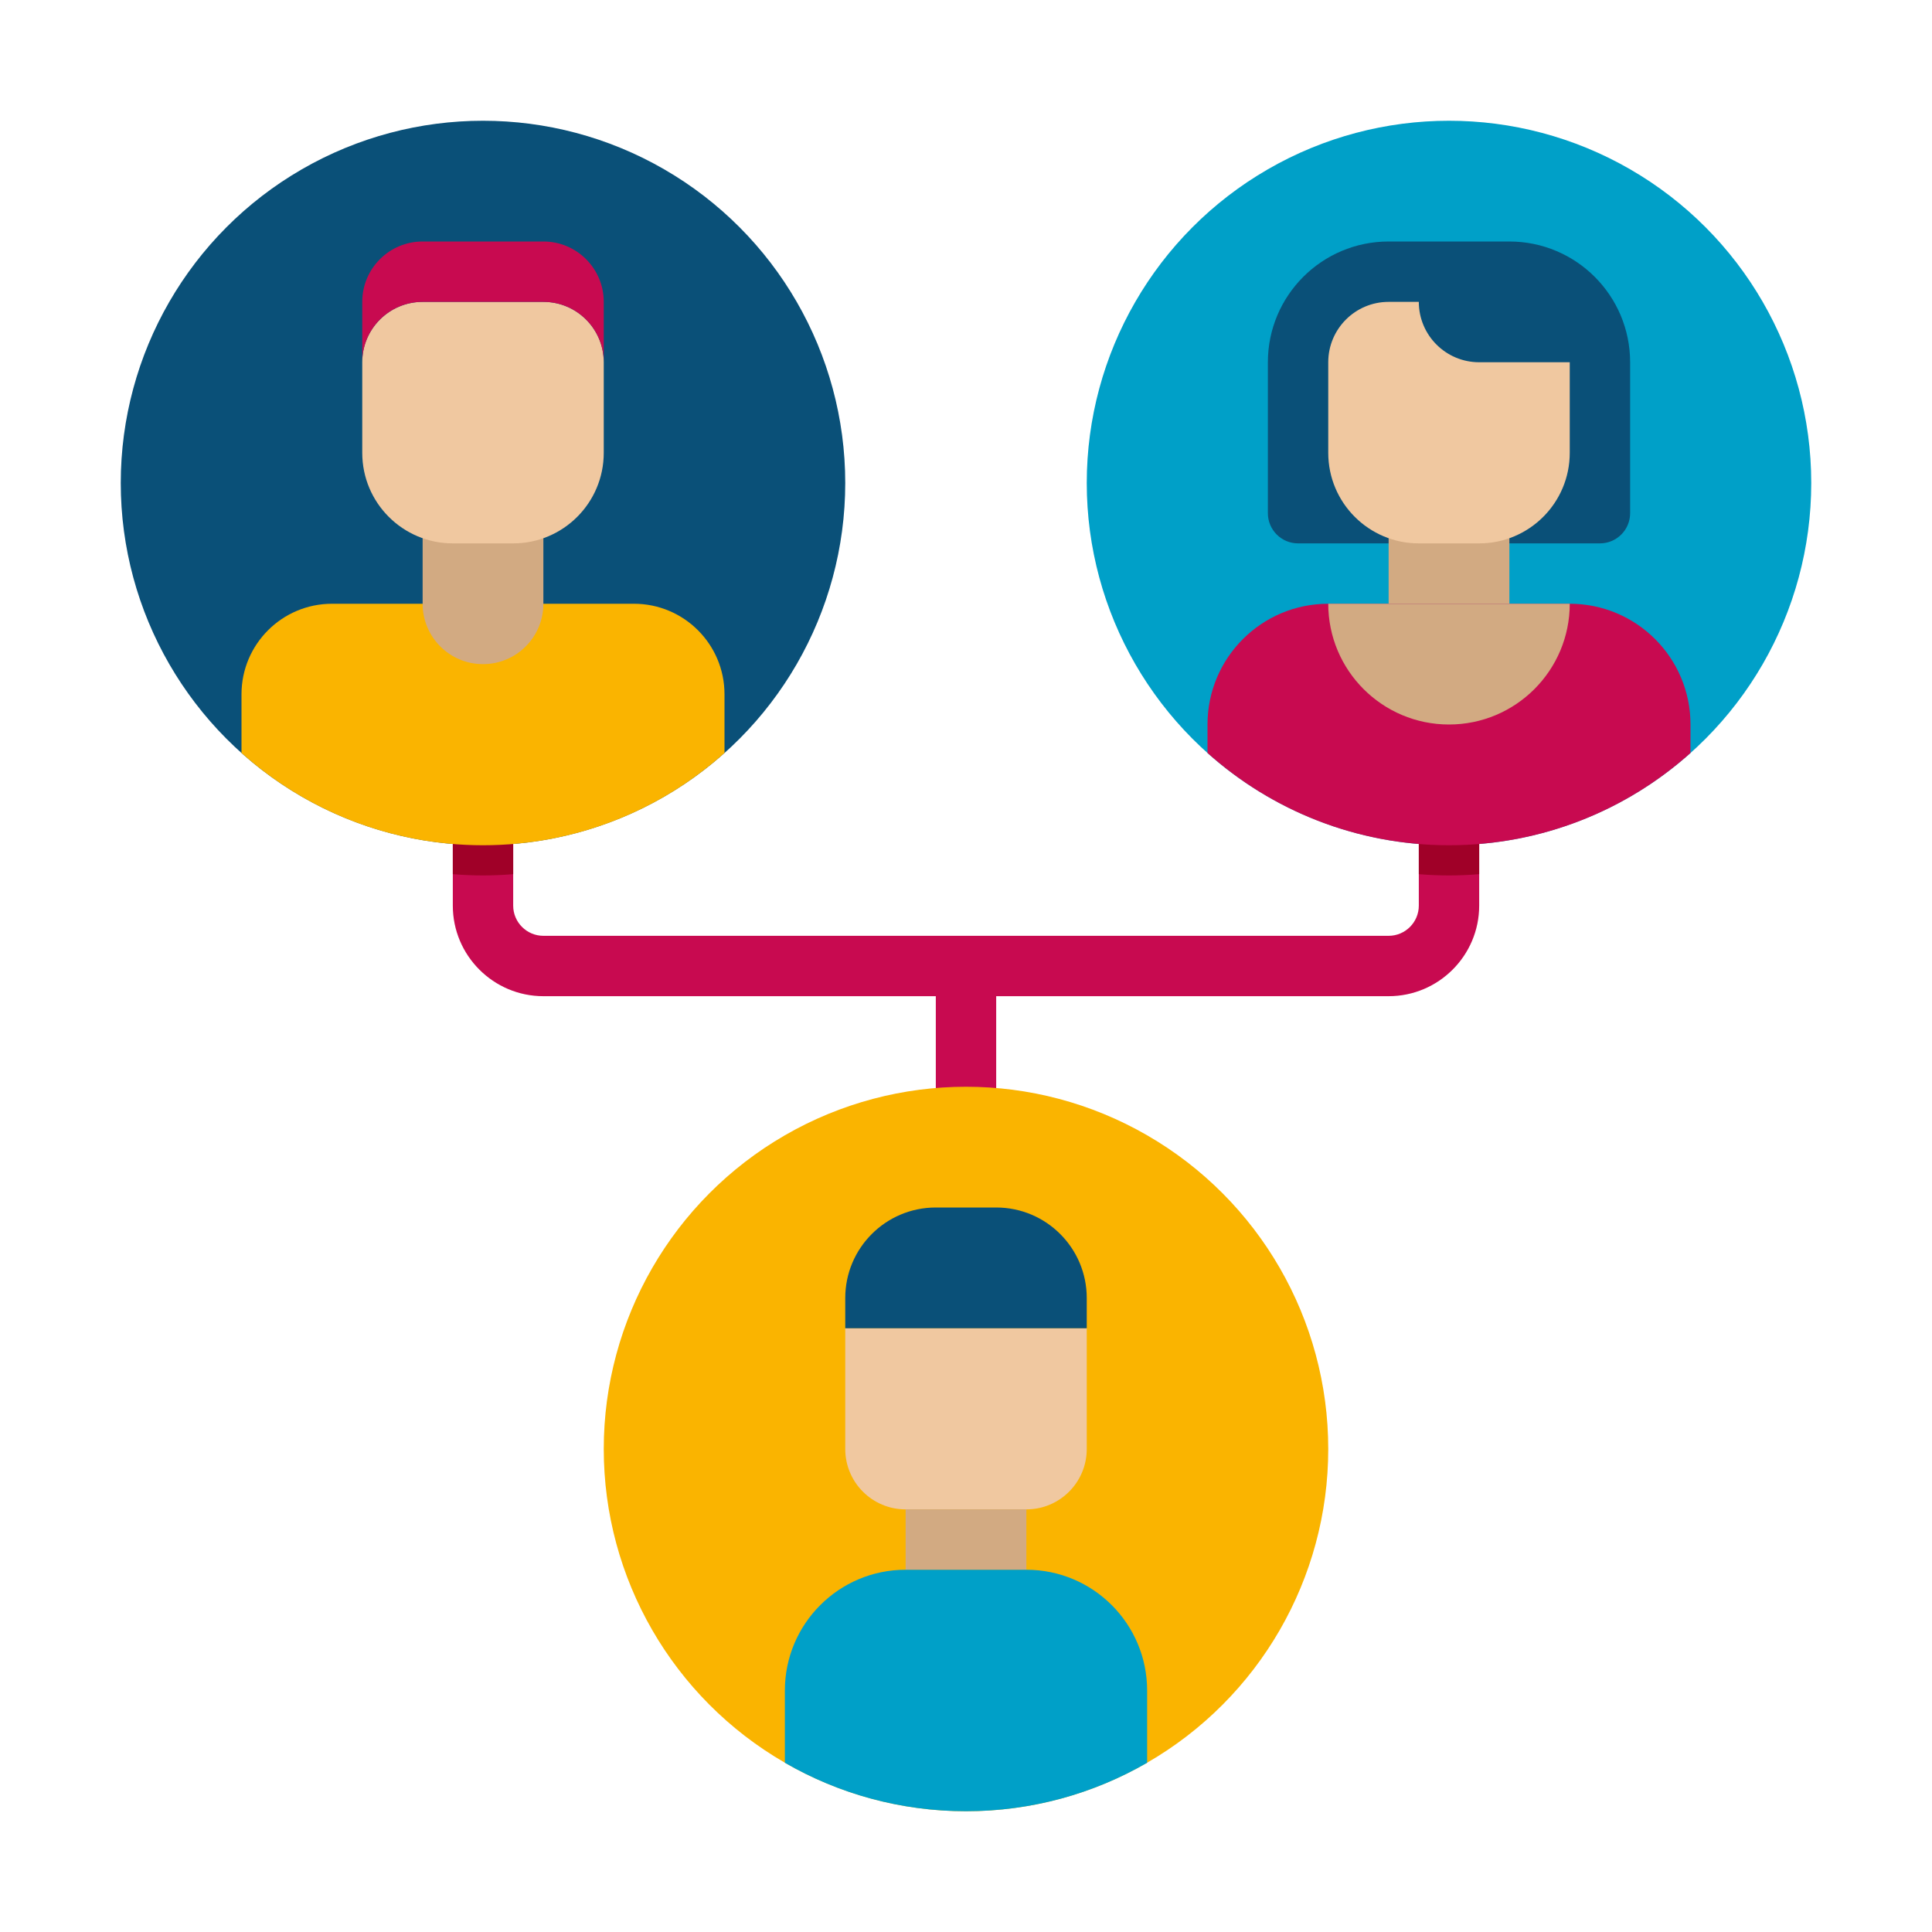 <?xml version='1.0' encoding='UTF-8'?>
<svg xmlns="http://www.w3.org/2000/svg" height="16px" viewBox="0 0 64 64" width="16px" namespace="http://www.w3.org/2000/svg">
  <g id="Icons">
    <g>
      <path d="m47 26v4c0 .551-.449 1-1 1h-28c-.551 0-1-.449-1-1v-4h-2v4c0 1.654 1.346 3 3 3h13v5h2v-5h13c1.654 0 3-1.346 3-3v-4z" fill="#c80a50"/>
      <g>
        <circle cx="16" cy="16" fill="#0a5078" r="12"/>
      </g>
      <g>
        <circle cx="48" cy="16" fill="#00a0c8" r="12"/>
      </g>
      <g>
        <g>
          <path d="m47 28.958c.33.027.663.042 1 .042s.67-.015 1-.042v-2.958h-2z" fill="#a00028"/>
        </g>
        <g>
          <path d="m15 28.958c.33.027.663.042 1 .042s.67-.015 1-.042v-2.958h-2z" fill="#a00028"/>
        </g>
      </g>
      <g>
        <circle cx="32" cy="48" fill="#fab400" r="12"/>
      </g>
      <g>
        <g>
          <path d="m24 23c0-1.657-1.343-3-3-3h-10c-1.657 0-3 1.343-3 3v1.943c2.123 1.9 4.926 3.057 8 3.057s5.877-1.156 8-3.057z" fill="#fab400"/>
        </g>
        <g>
          <path d="m16 22c-1.105 0-2-.895-2-2v-3h4v3c0 1.105-.895 2-2 2z" fill="#d2aa82"/>
        </g>
        <g>
          <path d="m17 18h-2c-1.657 0-3-1.343-3-3v-3c0-1.105.895-2 2-2h4c1.105 0 2 .895 2 2v3c0 1.657-1.343 3-3 3z" fill="#f0c8a0"/>
        </g>
        <g>
          <path d="m18 10h-4c-1.105 0-2 .895-2 2v-2c0-1.105.895-2 2-2h4c1.105 0 2 .895 2 2v2c0-1.105-.895-2-2-2z" fill="#c80a50"/>
        </g>
      </g>
      <g>
        <g>
          <path d="m50 8h-4c-2.209 0-4 1.791-4 4v5c0 .552.448 1 1 1h10c.552 0 1-.448 1-1v-5c0-2.209-1.791-4-4-4z" fill="#0a5078"/>
        </g>
        <g>
          <path d="m46 17h4v3h-4z" fill="#d2aa82"/>
        </g>
        <g>
          <path d="m56 24c0-2.209-1.791-4-4-4h-8c-2.209 0-4 1.791-4 4v.943c2.123 1.9 4.926 3.057 8 3.057s5.877-1.156 8-3.057z" fill="#c80a50"/>
        </g>
        <g>
          <path d="m48 24c-2.209 0-4-1.791-4-4h8c0 2.209-1.791 4-4 4z" fill="#d2aa82"/>
        </g>
        <g>
          <path d="m49 18h-2c-1.657 0-3-1.343-3-3v-3c0-1.105.895-2 2-2h1c0 1.105.895 2 2 2h3v3c0 1.657-1.343 3-3 3z" fill="#f0c8a0"/>
        </g>
      </g>
      <g>
        <g>
          <path d="m34 50h-4c-1.105 0-2-.895-2-2v-4h8v4c0 1.105-.895 2-2 2z" fill="#f0c8a0"/>
        </g>
        <g>
          <path d="m33 40h-2c-1.657 0-3 1.343-3 3v1h8v-1c0-1.657-1.343-3-3-3z" fill="#0a5078"/>
        </g>
        <g>
          <path d="m30 50h4v2h-4z" fill="#d2aa82"/>
        </g>
        <g>
          <path d="m38 56c0-2.209-1.791-4-4-4h-4c-2.209 0-4 1.791-4 4v2.394c1.765 1.021 3.814 1.606 6 1.606s4.235-.585 6-1.606z" fill="#00a0c8"/>
        </g>
      </g>
    </g>
  </g>
</svg>
